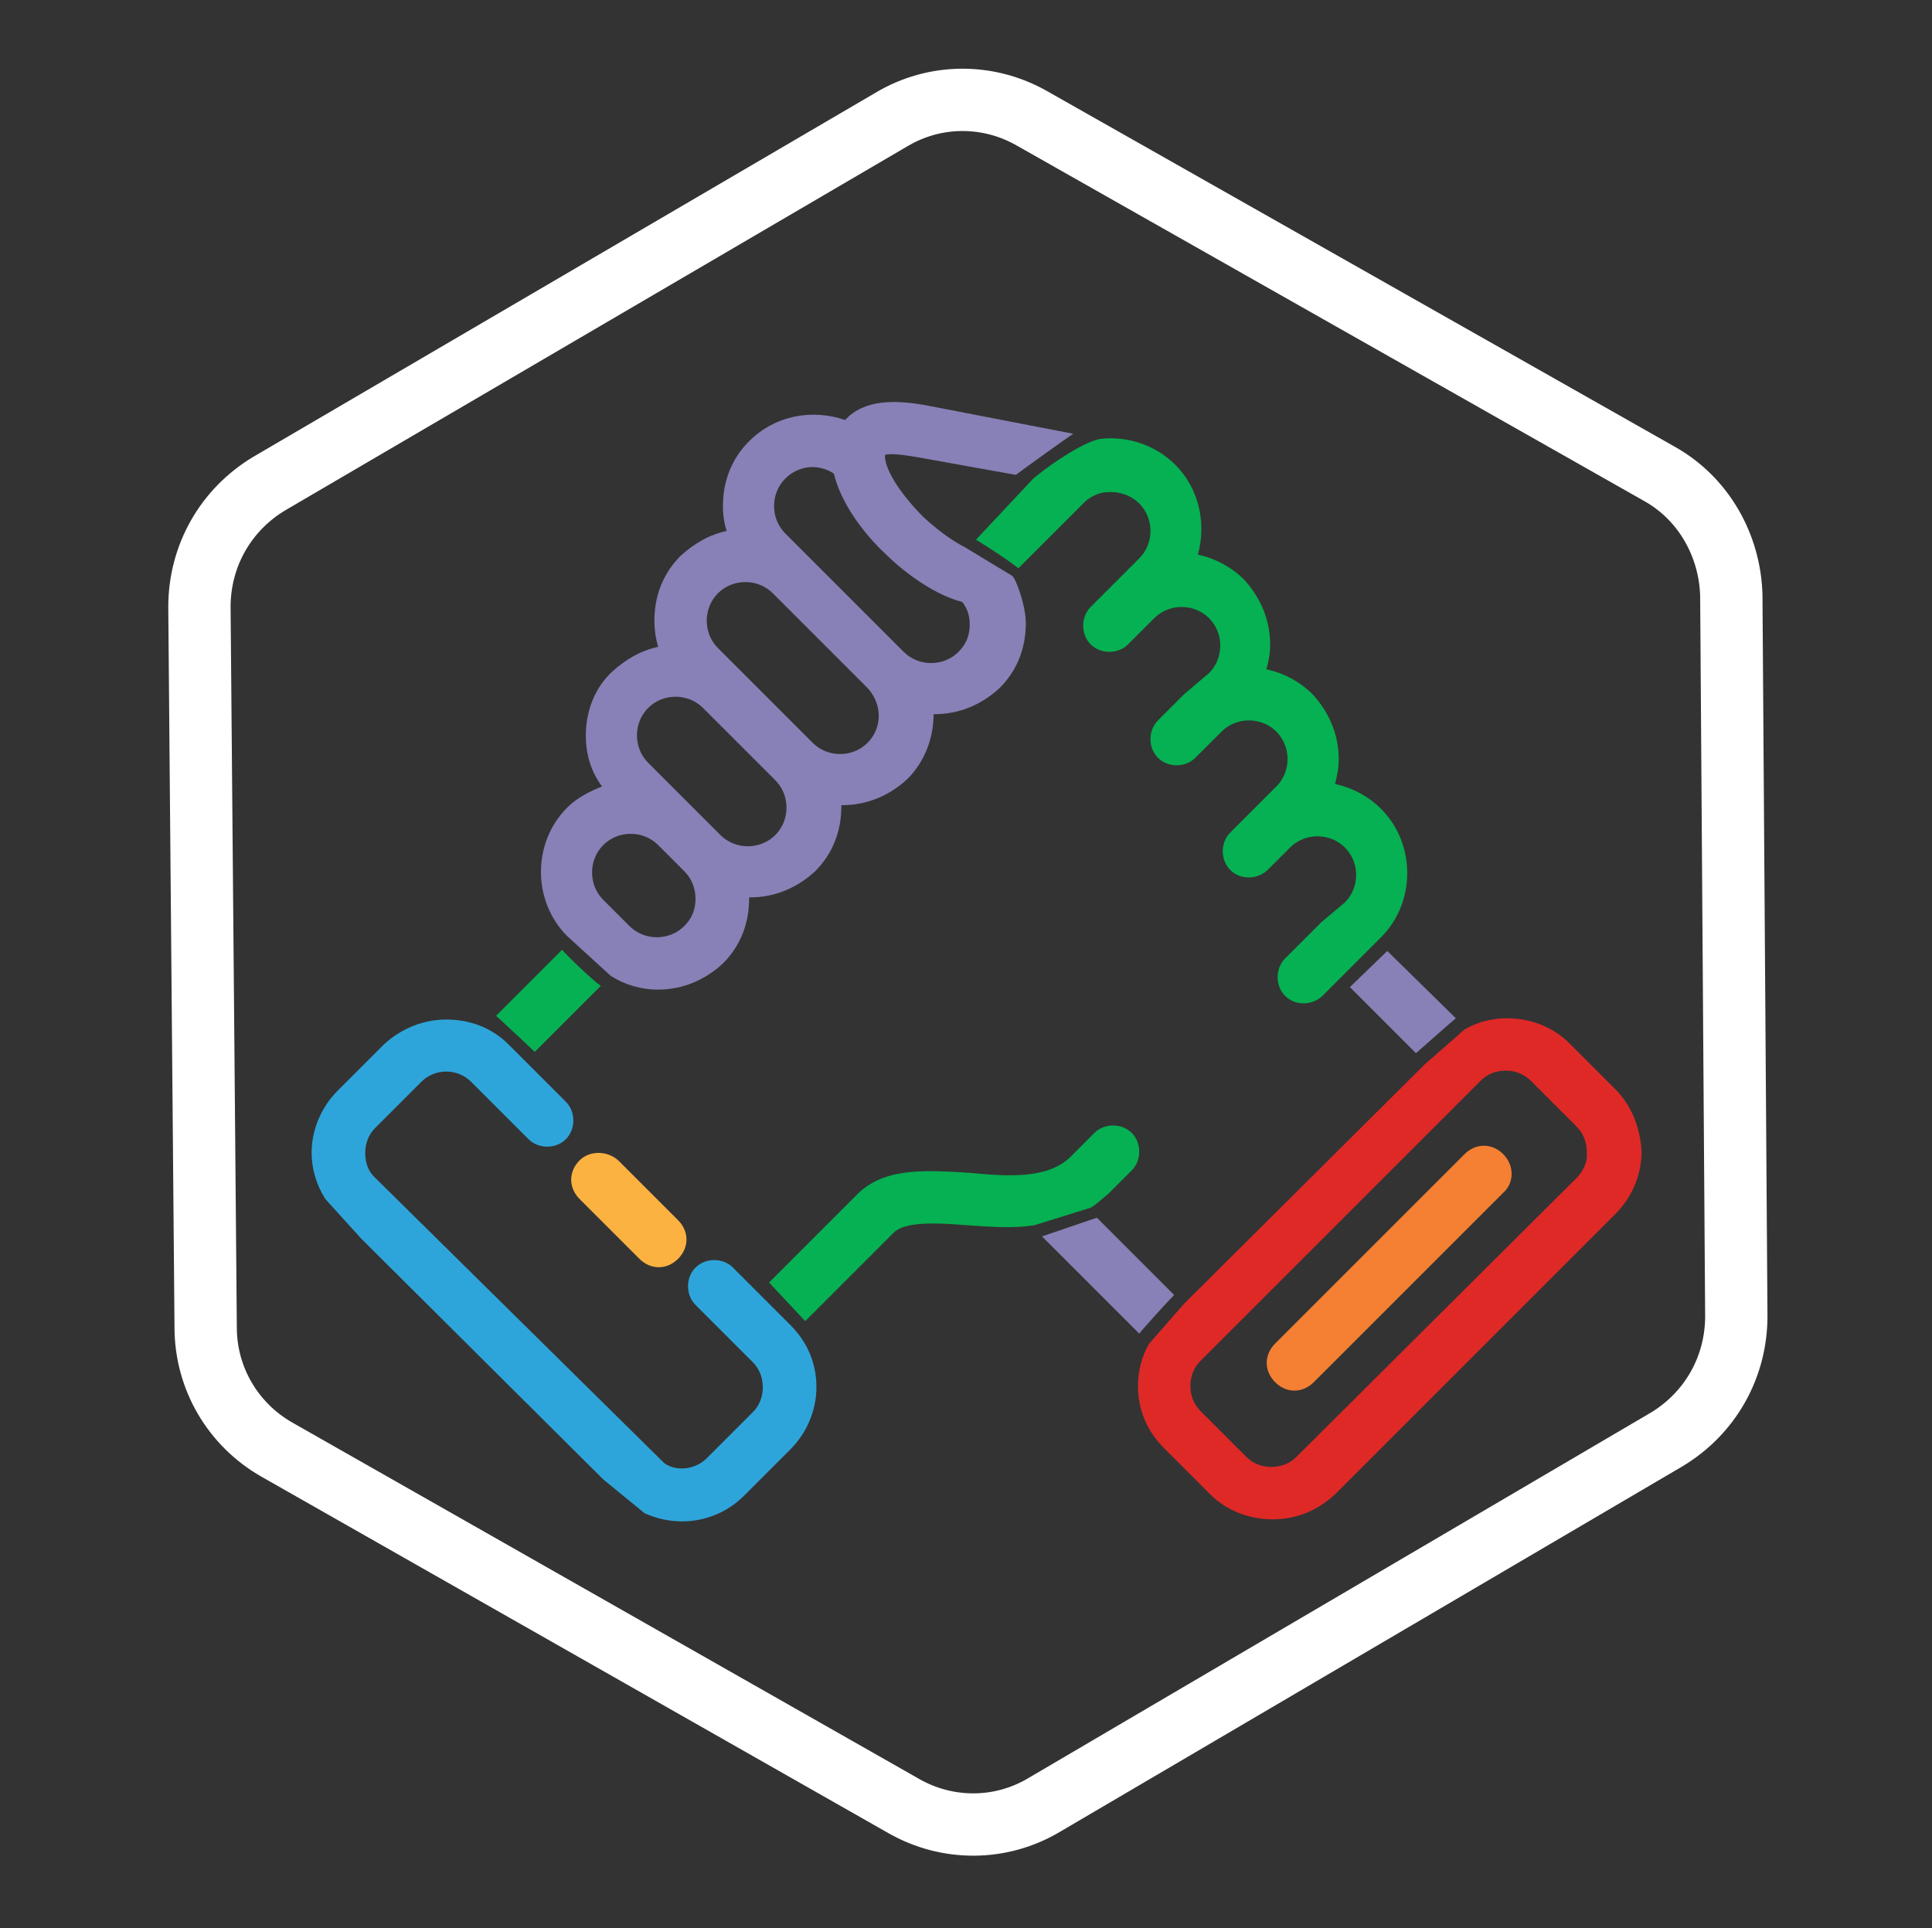 <?xml version="1.0" encoding="utf-8"?>
<!-- Generator: Adobe Illustrator 24.0.1, SVG Export Plug-In . SVG Version: 6.00 Build 0)  -->
<svg version="1.1" id="Layer_1" xmlns="http://www.w3.org/2000/svg" xmlns:xlink="http://www.w3.org/1999/xlink" x="0px" y="0px"
	 viewBox="0 0 155 154.7" style="enable-background:new 0 0 155 154.7;" xml:space="preserve">
<rect x="0" y="0" width="155" height="154.7" fill="#333333" stroke="none"/>
<style type="text/css">
	.st0{fill:none;stroke:#FFFFFF;stroke-width:5;stroke-miterlimit:10;}
	.st1{fill:#2EA5DA;}
	.st2{fill:#05B152;}
	.st3{fill:#8881B7;}
	.st4{fill:#DF2927;}
	.st5{fill:#FCB240;}
	.st6{fill:#F57F32;}
</style>
<path class="st0" d="M138.9,47.8l0.4,57.8c0,4.1-2.1,7.8-5.6,9.9l-49.9,29.3c-3.5,2.1-7.8,2.1-11.3,0.1l-50.3-28.6
	c-3.5-2-5.7-5.7-5.7-9.8L16,48.7c0-4.1,2.1-7.8,5.6-9.9L71.5,9.6c3.5-2.1,7.8-2.1,11.3-0.1L133.1,38C136.7,40,138.8,43.8,138.9,47.8
	z"/>
<g>
	<path class="st1" d="M29,99.4l19.4,19.3l3.3,2.7c2.6,1.2,5.8,0.8,8-1.4l3.7-3.7c1.3-1.3,2.1-3.1,2.1-5c0-1.9-0.7-3.6-2.1-5
		l-4.6-4.6c-0.8-0.8-2.2-0.8-3,0c-0.8,0.8-0.8,2.2,0,3l4.6,4.6c0.5,0.5,0.8,1.2,0.8,2c0,0.8-0.3,1.5-0.8,2l-3.7,3.7
		c-0.9,0.9-2.4,1.1-3.4,0.4L30,94.4c-0.5-0.5-0.7-1.2-0.7-1.9c0-0.8,0.3-1.5,0.8-2l3.7-3.7c1.1-1.1,2.9-1.1,4,0l4.6,4.6
		c0.8,0.8,2.2,0.8,3,0s0.8-2.2,0-3l-4.6-4.6c-1.4-1.4-3.2-2-5-2c-1.8,0-3.6,0.7-5,2l-3.7,3.7c-1.3,1.3-2.1,3.1-2.1,5
		c0,1.3,0.4,2.6,1.1,3.7L29,99.4z"/>
	<path class="st2" d="M87.5,96.9c0.5-0.3,0.9-0.7,1.4-1.1l1.9-1.9c0.8-0.8,0.8-2.2,0-3c-0.8-0.8-2.2-0.8-3,0l-1.9,1.9
		c-1.8,1.8-5,1.6-8.1,1.3c-3.4-0.2-6.9-0.5-9.1,1.8l-7,7l2.9,3.1l7.1-7.1c0,0,0,0,0,0c0.9-0.9,3.4-0.8,5.8-0.6
		c1.7,0.1,3.7,0.3,5.5,0"/>
	<path class="st3" d="M83.6,99.2l7.8,7.8c0.3-0.4,2.3-2.6,2.8-3.1L88,97.7"/>
	<path class="st4" d="M129.6,87.4l-3.7-3.7c-1.3-1.3-3.1-2-5-2c-1.2,0-2.4,0.3-3.4,0.9l-3.2,2.8L95,104.6l-2.8,3.2
		c-0.6,1-0.9,2.2-0.9,3.4c0,1.9,0.7,3.6,2.1,5l3.7,3.7c1.3,1.3,3.1,2,5,2c1.9,0,3.6-0.7,5-2l22.5-22.5c1.3-1.3,2.1-3.1,2.1-5
		C131.6,90.5,130.9,88.7,129.6,87.4z M126.6,94.4L104,116.9c-0.5,0.5-1.2,0.8-2,0.8c-0.8,0-1.5-0.3-2-0.8l-3.7-3.7
		c-0.5-0.5-0.8-1.2-0.8-2c0-0.8,0.3-1.5,0.8-2l22.5-22.5c0.5-0.5,1.2-0.8,2-0.8c0.8,0,1.5,0.3,2,0.8l3.7,3.7c0.5,0.5,0.8,1.2,0.8,2
		C127.4,93.1,127.1,93.8,126.6,94.4z"/>
	<path class="st2" d="M45.1,76.2l-5.3,5.3c0.2,0.2,2.5,2.3,3.1,2.9l5.3-5.3C47.6,78.7,45.3,76.5,45.1,76.2z"/>
	<path class="st3" d="M77.4,43.9c-0.8-0.4-2-1.2-3.3-2.4c-1.7-1.7-3-3.6-3.1-4.8c0,0,0,0,0,0c0,0,0,0,0,0c0-0.1,0-0.2,0-0.2
		c0.3-0.1,1-0.1,2.7,0.2l7.8,1.4c0.8-0.6,4-2.9,4.6-3.3l-11.9-2.3c-1.8-0.3-4.4-0.6-6.1,0.9c-0.1,0.1-0.2,0.2-0.3,0.3
		c-2.6-0.9-5.6-0.4-7.7,1.7c-1.4,1.4-2.1,3.2-2.1,5.2c0,0.7,0.1,1.4,0.3,2c-1.4,0.3-2.6,1-3.7,2c-1.4,1.4-2.1,3.2-2.1,5.2
		c0,0.7,0.1,1.4,0.3,2.1c-1.4,0.3-2.6,1-3.7,2C47.7,55.2,47,57.1,47,59c0,1.5,0.4,2.9,1.3,4.1c-1,0.4-2,0.9-2.8,1.7
		c-2.8,2.8-2.8,7.5,0,10.3l3.5,3.2c1.1,0.7,2.4,1.1,3.8,1.1c2,0,3.8-0.8,5.2-2.1c1.4-1.4,2.1-3.2,2.1-5.2c0,0,0,0,0-0.1
		c0,0,0,0,0.1,0c2,0,3.8-0.8,5.2-2.1c1.4-1.4,2.1-3.2,2.1-5.2c0,0,0,0,0-0.1c0,0,0,0,0.1,0c2,0,3.8-0.8,5.2-2.1
		c1.4-1.4,2.1-3.3,2.1-5.2c0,0,0,0,0.1,0c2,0,3.8-0.8,5.2-2.1c1.4-1.4,2.1-3.2,2.1-5.2c0-1.4-0.8-3.6-1.1-3.8L77.4,43.9z M54.9,74.3
		c-0.6,0.6-1.4,0.9-2.2,0.9c-0.8,0-1.6-0.3-2.2-0.9l-0.3-0.3c0,0,0,0,0,0c0,0,0,0,0,0l-1.8-1.8c-1.2-1.2-1.2-3.2,0-4.4
		c0.6-0.6,1.4-0.9,2.2-0.9c0.8,0,1.6,0.3,2.2,0.9l2.1,2.1c0.6,0.6,0.9,1.4,0.9,2.2C55.8,73,55.5,73.7,54.9,74.3z M62.2,67
		c-0.6,0.6-1.4,0.9-2.2,0.9c-0.8,0-1.6-0.3-2.2-0.9l-2.1-2.1c0,0,0,0,0,0l-3.7-3.7c-0.6-0.6-0.9-1.4-0.9-2.2c0-0.8,0.3-1.6,0.9-2.2
		v0c0.6-0.6,1.4-0.9,2.2-0.9c0.8,0,1.6,0.3,2.2,0.9l5.8,5.8c0.6,0.6,0.9,1.4,0.9,2.2C63.1,65.6,62.8,66.4,62.2,67z M69.6,59.6
		c-0.6,0.6-1.4,0.9-2.2,0.9s-1.6-0.3-2.2-0.9l0,0l-5.8-5.8c0,0,0,0,0,0L57.6,52c-0.6-0.6-0.9-1.4-0.9-2.2c0-0.8,0.3-1.6,0.9-2.2
		c0.6-0.6,1.4-0.9,2.2-0.9c0.8,0,1.6,0.3,2.2,0.9l7.6,7.6C70.8,56.5,70.8,58.4,69.6,59.6z M76.9,52.3c-0.6,0.6-1.4,0.9-2.2,0.9
		c-0.8,0-1.6-0.3-2.2-0.9l0,0l0,0l-9.5-9.5c-0.6-0.6-0.9-1.4-0.9-2.2c0-0.8,0.3-1.6,0.9-2.2c1.1-1.1,2.7-1.2,3.9-0.4
		c0.7,2.9,3.1,5.5,4.2,6.5c0.8,0.8,3.4,3.1,6.1,3.8c0.4,0.5,0.6,1.1,0.6,1.8C77.8,51,77.5,51.7,76.9,52.3z"/>
	<path class="st2" d="M107.5,78.5c0.5-0.5,3-3,3-3l0.3-0.3c2.8-2.8,2.8-7.5,0-10.3c-1-1-2.3-1.7-3.7-2c0.2-0.7,0.3-1.3,0.3-2
		c0-2-0.8-3.8-2.1-5.2c-1-1-2.3-1.7-3.7-2c0.2-0.7,0.3-1.3,0.3-2c0-2-0.8-3.8-2.1-5.2c-1-1-2.3-1.7-3.7-2c0.7-2.5,0.1-5.3-1.8-7.2
		c-1.6-1.6-3.8-2.3-5.9-2.1l0,0c-1.4,0.1-4.9,2.6-5.6,3.3l-4.5,4.8c0.5,0.3,2.7,1.7,3.4,2.3l5.3-5.3c0.4-0.4,1-0.7,1.6-0.8
		c0.1,0,0.1,0,0.2,0c0.9-0.1,1.9,0.2,2.6,0.9c1.2,1.2,1.2,3.2,0,4.4l-1.8,1.8c0,0,0,0,0,0l-2.1,2.1c-0.8,0.8-0.8,2.2,0,3
		c0.8,0.8,2.2,0.8,3,0l1.8-1.8l0,0l0.3-0.3c1.2-1.2,3.2-1.2,4.4,0c0.6,0.6,0.9,1.4,0.9,2.2c0,0.8-0.3,1.6-0.9,2.2L95,55.7
		c0,0,0,0,0,0l-2.1,2.1c-0.8,0.8-0.8,2.2,0,3c0.8,0.8,2.2,0.8,3,0l2.1-2.1c0.6-0.6,1.4-0.9,2.2-0.9c0.8,0,1.6,0.3,2.2,0.9
		c0.6,0.6,0.9,1.4,0.9,2.2c0,0.8-0.3,1.6-0.9,2.2l-3.7,3.7c-0.8,0.8-0.8,2.2,0,3c0.4,0.4,0.9,0.6,1.5,0.6c0.5,0,1.1-0.2,1.5-0.6
		l1.8-1.8c0,0,0,0,0,0c0.6-0.6,1.4-0.9,2.2-0.9c0.8,0,1.6,0.3,2.2,0.9c1.2,1.2,1.2,3.2,0,4.4L106,74c0,0,0,0,0,0c0,0,0,0,0,0
		l-2.9,2.9c-0.8,0.8-0.8,2.2,0,3c0.4,0.4,0.9,0.6,1.5,0.6c0.5,0,1.1-0.2,1.5-0.6L107.5,78.5L107.5,78.5z"/>
	<path class="st3" d="M111.3,76.3c-0.5,0.5-2.5,2.4-3,2.9l5.3,5.3c0.7-0.6,2.7-2.4,3.2-2.8L111.3,76.3z"/>
	<path class="st5" d="M49.6,93.1l4.8,4.8c0.9,0.9,0.9,2.2,0,3.1h0c-0.9,0.9-2.2,0.9-3.1,0l-4.8-4.8c-0.9-0.9-0.9-2.2,0-3.1h0
		C47.3,92.3,48.7,92.3,49.6,93.1z"/>
	<path class="st6" d="M120.6,95.7l-15.2,15.2c-0.9,0.9-2.2,0.9-3.1,0l0,0c-0.9-0.9-0.9-2.2,0-3.1l15.2-15.2c0.9-0.9,2.2-0.9,3.1,0
		l0,0C121.5,93.5,121.5,94.9,120.6,95.7z"/>
</g>
</svg>
